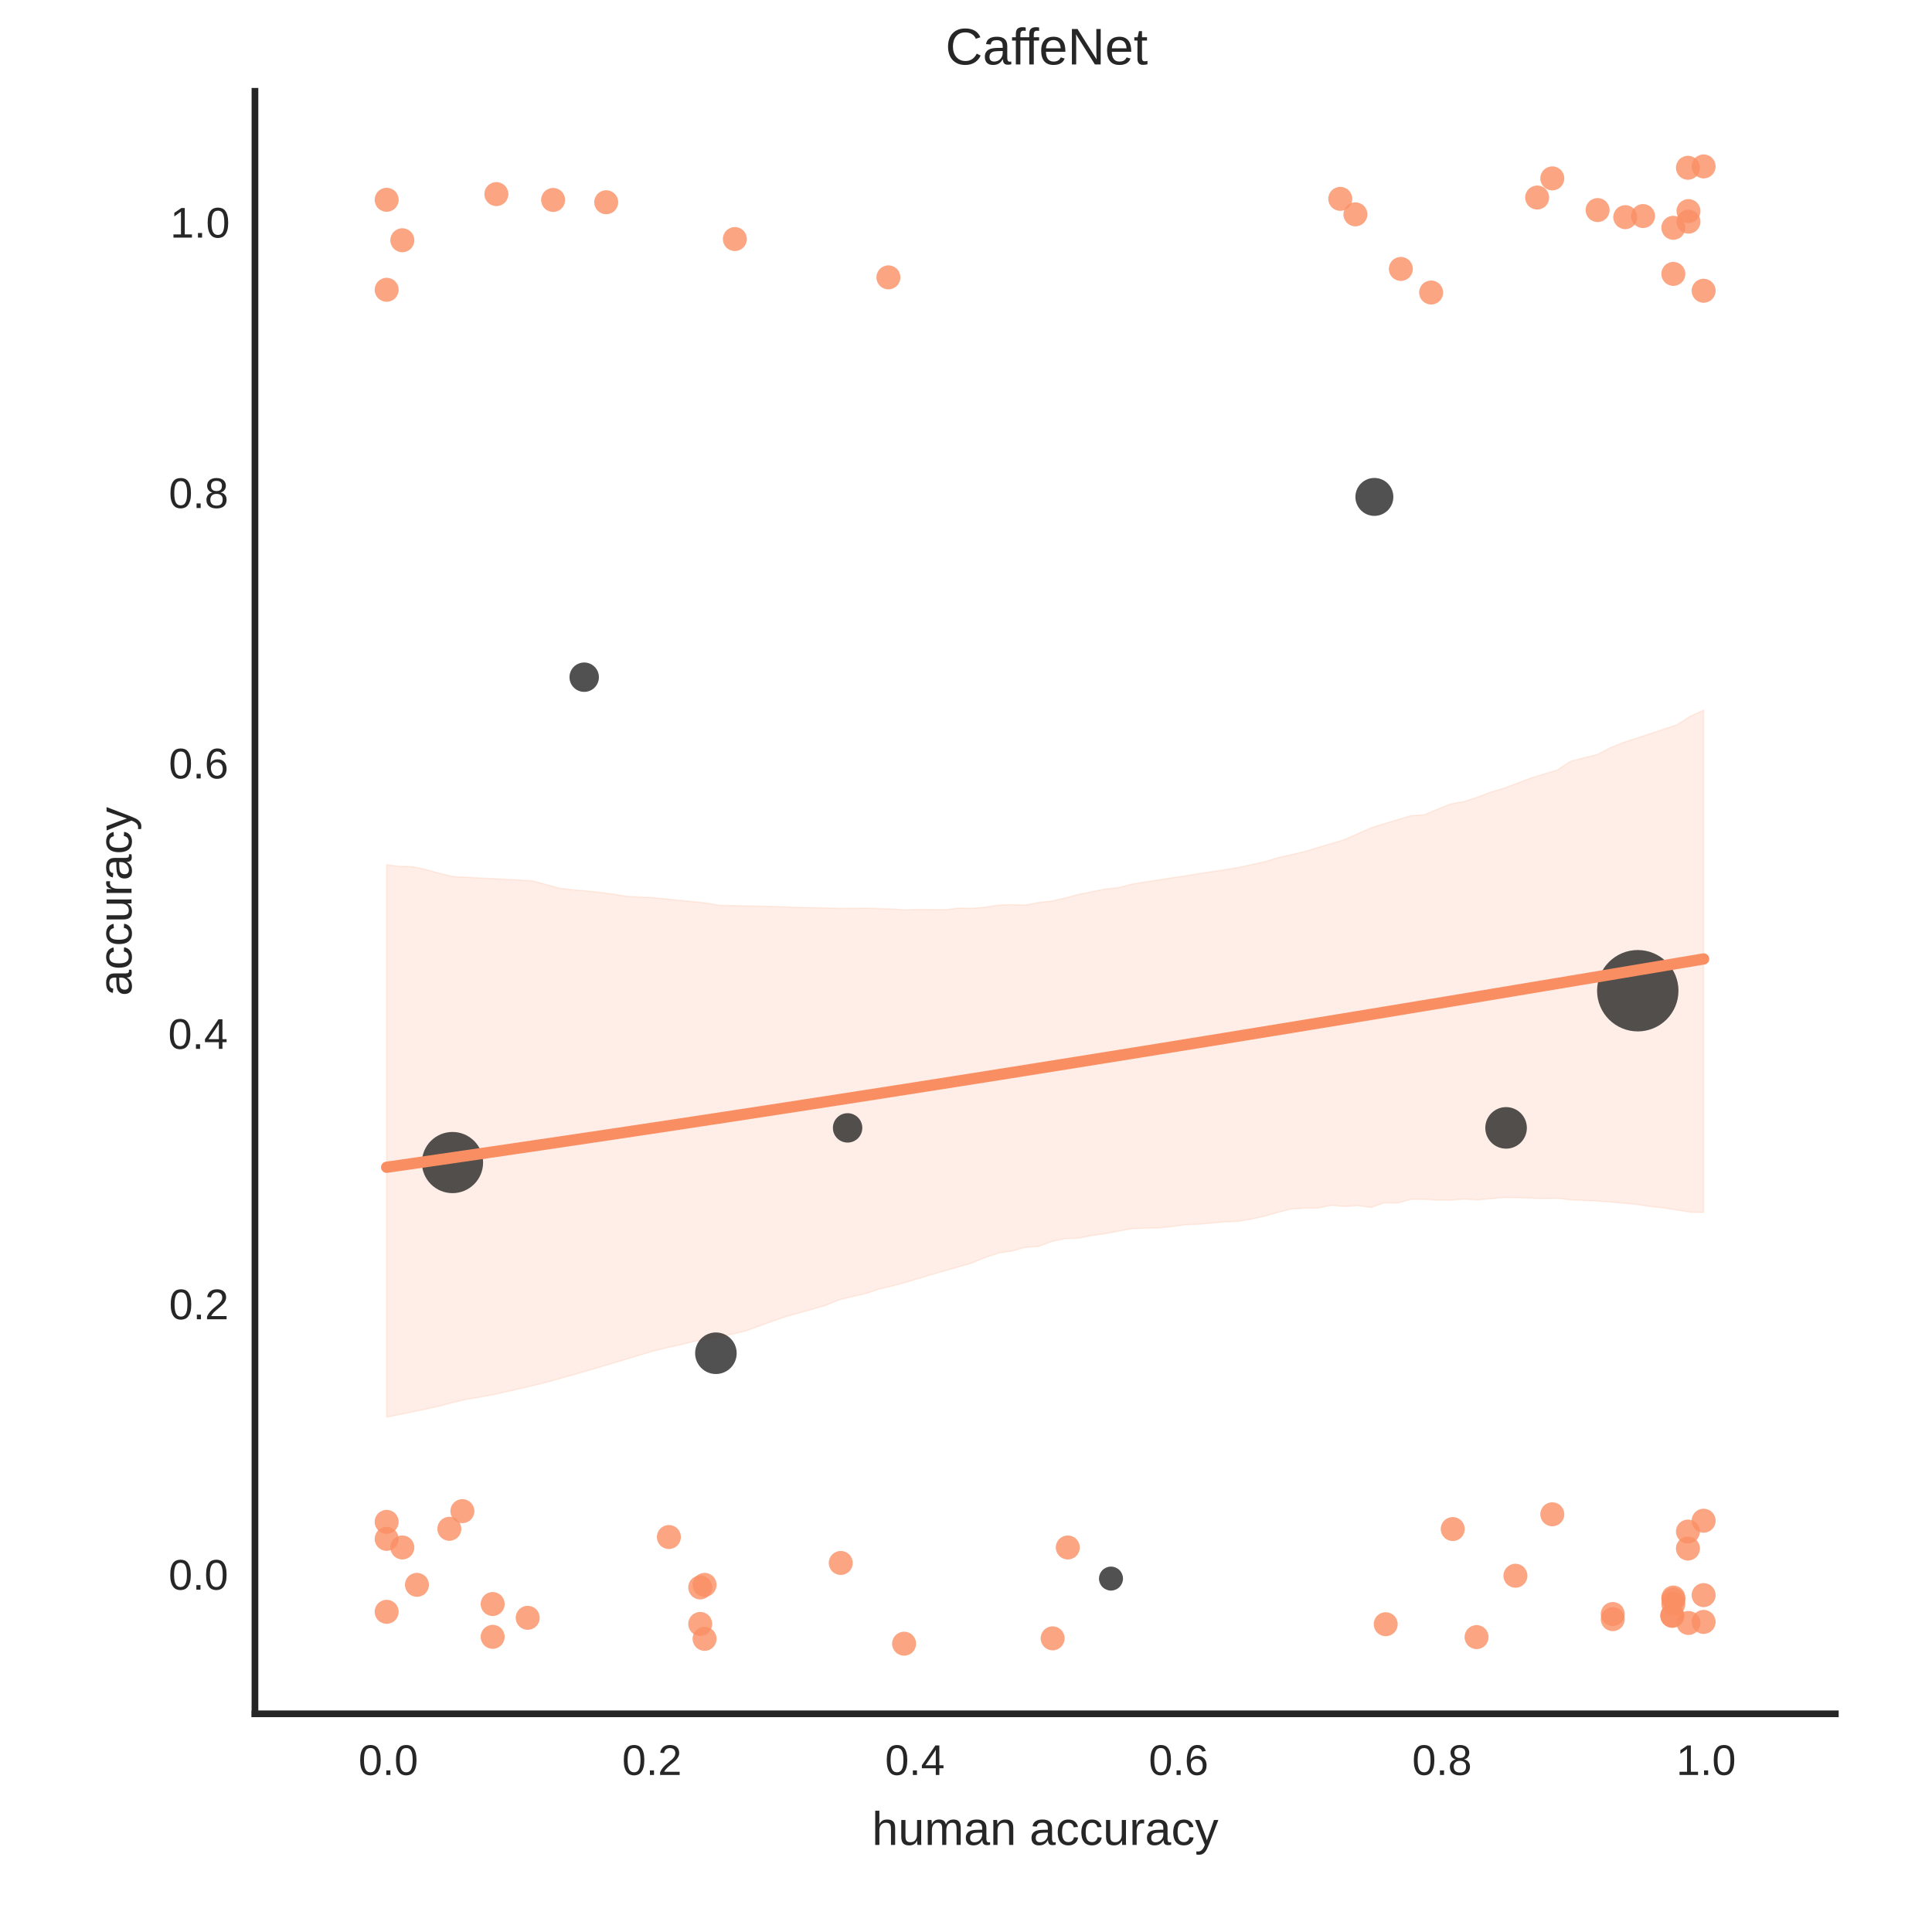 <?xml version="1.0" encoding="utf-8" standalone="no"?>
<!DOCTYPE svg PUBLIC "-//W3C//DTD SVG 1.1//EN"
  "http://www.w3.org/Graphics/SVG/1.1/DTD/svg11.dtd">
<!-- Created with matplotlib (http://matplotlib.org/) -->
<svg height="360pt" version="1.1" viewBox="0 0 360 360" width="360pt" xmlns="http://www.w3.org/2000/svg" xmlns:xlink="http://www.w3.org/1999/xlink">
 <defs>
  <style type="text/css">
*{stroke-linecap:butt;stroke-linejoin:round;}
  </style>
 </defs>
 <g id="figure_1">
  <g id="patch_1">
   <path d="
M0 360
L360 360
L360 0
L0 0
z
" style="fill:#ffffff;"/>
  </g>
  <g id="axes_1">
   <g id="patch_2">
    <path d="
M47.508 319.34
L341.985 319.34
L341.985 17.01
L47.508 17.01
z
" style="fill:#ffffff;"/>
   </g>
   <g id="matplotlib.axis_1">
    <g id="xtick_1">
     <g id="line2d_1">
      <defs>
       <path d="
M0 0
L0 0" id="m9ceacb34a3" style="stroke:#262626;stroke-width:0.8;"/>
      </defs>
      <g>
       <use style="fill:#262626;stroke:#262626;stroke-width:0.8;" x="72.048" xlink:href="#m9ceacb34a3" y="319.34"/>
      </g>
     </g>
     <g id="text_1">
      <!-- 0.0 -->
      <defs>
       <path d="
M9.125 0
L9.125 10.688
L18.656 10.688
L18.656 0
z
" id="LiberationSans-2e"/>
       <path d="
M51.703 34.422
Q51.703 24.516 49.828 17.75
Q47.953 10.984 44.703 6.812
Q41.453 2.641 37.062 0.828
Q32.672 -0.984 27.688 -0.984
Q22.656 -0.984 18.312 0.828
Q13.969 2.641 10.766 6.781
Q7.562 10.938 5.734 17.703
Q3.906 24.469 3.906 34.422
Q3.906 44.828 5.734 51.641
Q7.562 58.453 10.781 62.5
Q14.016 66.547 18.406 68.188
Q22.797 69.828 27.984 69.828
Q32.906 69.828 37.219 68.188
Q41.547 66.547 44.766 62.5
Q48 58.453 49.844 51.641
Q51.703 44.828 51.703 34.422
M42.781 34.422
Q42.781 42.625 41.797 48.062
Q40.828 53.516 38.922 56.766
Q37.016 60.016 34.25 61.359
Q31.5 62.703 27.984 62.703
Q24.266 62.703 21.438 61.328
Q18.609 59.969 16.672 56.719
Q14.75 53.469 13.766 48.016
Q12.797 42.578 12.797 34.422
Q12.797 26.516 13.797 21.094
Q14.797 15.672 16.719 12.375
Q18.656 9.078 21.438 7.641
Q24.219 6.203 27.781 6.203
Q31.25 6.203 34.031 7.641
Q36.812 9.078 38.734 12.375
Q40.672 15.672 41.719 21.094
Q42.781 26.516 42.781 34.422" id="LiberationSans-30"/>
      </defs>
      <g style="fill:#262626;" transform="translate(66.801 330.738)scale(0.08 -0.08)">
       <use xlink:href="#LiberationSans-30"/>
       <use x="55.615" xlink:href="#LiberationSans-2e"/>
       <use x="83.398" xlink:href="#LiberationSans-30"/>
      </g>
     </g>
    </g>
    <g id="xtick_2">
     <g id="line2d_2">
      <g>
       <use style="fill:#262626;stroke:#262626;stroke-width:0.8;" x="121.127" xlink:href="#m9ceacb34a3" y="319.34"/>
      </g>
     </g>
     <g id="text_2">
      <!-- 0.2 -->
      <defs>
       <path d="
M5.031 0
L5.031 6.203
Q7.516 11.922 11.109 16.281
Q14.703 20.656 18.656 24.188
Q22.609 27.734 26.484 30.766
Q30.375 33.797 33.5 36.812
Q36.625 39.844 38.547 43.156
Q40.484 46.484 40.484 50.688
Q40.484 53.609 39.594 55.828
Q38.719 58.062 37.062 59.562
Q35.406 61.078 33.078 61.828
Q30.766 62.594 27.938 62.594
Q25.297 62.594 22.969 61.859
Q20.656 61.141 18.844 59.672
Q17.047 58.203 15.891 56.031
Q14.75 53.859 14.406 50.984
L5.422 51.812
Q5.859 55.516 7.469 58.781
Q9.078 62.062 11.906 64.531
Q14.75 67 18.719 68.406
Q22.703 69.828 27.938 69.828
Q33.062 69.828 37.062 68.609
Q41.062 67.391 43.812 64.984
Q46.578 62.594 48.047 59.078
Q49.516 55.562 49.516 50.984
Q49.516 47.516 48.266 44.391
Q47.016 41.266 44.938 38.422
Q42.875 35.594 40.141 32.953
Q37.406 30.328 34.422 27.812
Q31.453 25.297 28.422 22.828
Q25.391 20.359 22.719 17.859
Q20.062 15.375 17.969 12.812
Q15.875 10.25 14.703 7.469
L50.594 7.469
L50.594 0
z
" id="LiberationSans-32"/>
      </defs>
      <g style="fill:#262626;" transform="translate(115.924 330.738)scale(0.08 -0.08)">
       <use xlink:href="#LiberationSans-30"/>
       <use x="55.615" xlink:href="#LiberationSans-2e"/>
       <use x="83.398" xlink:href="#LiberationSans-32"/>
      </g>
     </g>
    </g>
    <g id="xtick_3">
     <g id="line2d_3">
      <g>
       <use style="fill:#262626;stroke:#262626;stroke-width:0.8;" x="170.207" xlink:href="#m9ceacb34a3" y="319.34"/>
      </g>
     </g>
     <g id="text_3">
      <!-- 0.4 -->
      <defs>
       <path d="
M43.016 15.578
L43.016 0
L34.719 0
L34.719 15.578
L2.297 15.578
L2.297 22.406
L33.797 68.797
L43.016 68.797
L43.016 22.516
L52.688 22.516
L52.688 15.578
z

M34.719 58.891
Q34.625 58.641 34.234 57.938
Q33.844 57.234 33.344 56.344
Q32.859 55.469 32.344 54.562
Q31.844 53.656 31.453 53.078
L13.812 27.094
Q13.578 26.703 13.109 26.062
Q12.641 25.438 12.156 24.781
Q11.672 24.125 11.172 23.484
Q10.688 22.859 10.406 22.516
L34.719 22.516
z
" id="LiberationSans-34"/>
      </defs>
      <g style="fill:#262626;" transform="translate(164.92 330.738)scale(0.08 -0.08)">
       <use xlink:href="#LiberationSans-30"/>
       <use x="55.615" xlink:href="#LiberationSans-2e"/>
       <use x="83.398" xlink:href="#LiberationSans-34"/>
      </g>
     </g>
    </g>
    <g id="xtick_4">
     <g id="line2d_4">
      <g>
       <use style="fill:#262626;stroke:#262626;stroke-width:0.8;" x="219.286" xlink:href="#m9ceacb34a3" y="319.34"/>
      </g>
     </g>
     <g id="text_4">
      <!-- 0.6 -->
      <defs>
       <path d="
M51.219 22.516
Q51.219 17.328 49.781 13
Q48.344 8.688 45.531 5.578
Q42.719 2.484 38.562 0.75
Q34.422 -0.984 29 -0.984
Q23 -0.984 18.5 1.312
Q14.016 3.609 11.031 7.922
Q8.062 12.25 6.562 18.531
Q5.078 24.812 5.078 32.812
Q5.078 42 6.766 48.922
Q8.453 55.859 11.625 60.5
Q14.797 65.141 19.359 67.484
Q23.922 69.828 29.688 69.828
Q33.203 69.828 36.281 69.094
Q39.359 68.359 41.875 66.719
Q44.391 65.094 46.281 62.406
Q48.188 59.719 49.312 55.812
L40.922 54.297
Q39.547 58.734 36.547 60.719
Q33.547 62.703 29.594 62.703
Q25.984 62.703 23.047 60.984
Q20.125 59.281 18.062 55.875
Q16.016 52.484 14.906 47.359
Q13.812 42.234 13.812 35.406
Q16.219 39.844 20.562 42.156
Q24.906 44.484 30.516 44.484
Q35.203 44.484 39.016 42.969
Q42.828 41.453 45.531 38.594
Q48.25 35.75 49.734 31.672
Q51.219 27.594 51.219 22.516
M42.281 22.125
Q42.281 25.688 41.406 28.562
Q40.531 31.453 38.766 33.469
Q37.016 35.5 34.422 36.594
Q31.844 37.703 28.422 37.703
Q26.031 37.703 23.578 36.984
Q21.141 36.281 19.156 34.688
Q17.188 33.109 15.938 30.516
Q14.703 27.938 14.703 24.219
Q14.703 20.406 15.672 17.109
Q16.656 13.812 18.484 11.375
Q20.312 8.938 22.891 7.516
Q25.484 6.109 28.719 6.109
Q31.891 6.109 34.406 7.203
Q36.922 8.297 38.672 10.375
Q40.438 12.453 41.359 15.422
Q42.281 18.406 42.281 22.125" id="LiberationSans-36"/>
      </defs>
      <g style="fill:#262626;" transform="translate(214.058 330.738)scale(0.08 -0.08)">
       <use xlink:href="#LiberationSans-30"/>
       <use x="55.615" xlink:href="#LiberationSans-2e"/>
       <use x="83.398" xlink:href="#LiberationSans-36"/>
      </g>
     </g>
    </g>
    <g id="xtick_5">
     <g id="line2d_5">
      <g>
       <use style="fill:#262626;stroke:#262626;stroke-width:0.8;" x="268.366" xlink:href="#m9ceacb34a3" y="319.34"/>
      </g>
     </g>
     <g id="text_5">
      <!-- 0.8 -->
      <defs>
       <path d="
M51.266 19.188
Q51.266 14.797 49.875 11.109
Q48.484 7.422 45.625 4.734
Q42.781 2.047 38.328 0.531
Q33.891 -0.984 27.828 -0.984
Q21.781 -0.984 17.359 0.531
Q12.938 2.047 10.031 4.703
Q7.125 7.375 5.734 11.062
Q4.344 14.75 4.344 19.094
Q4.344 22.859 5.484 25.781
Q6.641 28.719 8.562 30.828
Q10.5 32.953 12.969 34.25
Q15.438 35.547 18.062 35.984
L18.062 36.188
Q15.188 36.859 12.906 38.375
Q10.641 39.891 9.094 42.016
Q7.562 44.141 6.75 46.719
Q5.953 49.312 5.953 52.203
Q5.953 55.812 7.344 59
Q8.734 62.203 11.469 64.625
Q14.203 67.047 18.25 68.438
Q22.312 69.828 27.641 69.828
Q33.25 69.828 37.375 68.406
Q41.5 67 44.203 64.578
Q46.922 62.156 48.234 58.938
Q49.562 55.719 49.562 52.094
Q49.562 49.266 48.75 46.672
Q47.953 44.094 46.406 41.969
Q44.875 39.844 42.594 38.344
Q40.328 36.859 37.359 36.281
L37.359 36.078
Q40.328 35.594 42.859 34.297
Q45.406 33.016 47.266 30.891
Q49.125 28.766 50.188 25.828
Q51.266 22.906 51.266 19.188
M40.438 51.609
Q40.438 54.203 39.766 56.344
Q39.109 58.5 37.594 60.031
Q36.078 61.578 33.641 62.422
Q31.203 63.281 27.641 63.281
Q24.172 63.281 21.781 62.422
Q19.391 61.578 17.844 60.031
Q16.312 58.5 15.625 56.344
Q14.938 54.203 14.938 51.609
Q14.938 49.562 15.469 47.406
Q16.016 45.266 17.422 43.5
Q18.844 41.75 21.328 40.625
Q23.828 39.5 27.734 39.5
Q31.891 39.5 34.406 40.625
Q36.922 41.75 38.25 43.5
Q39.594 45.266 40.016 47.406
Q40.438 49.562 40.438 51.609
M42.141 20.016
Q42.141 22.516 41.453 24.828
Q40.766 27.156 39.109 28.938
Q37.453 30.719 34.641 31.812
Q31.844 32.906 27.641 32.906
Q23.781 32.906 21.062 31.812
Q18.359 30.719 16.672 28.906
Q14.984 27.094 14.203 24.719
Q13.422 22.359 13.422 19.828
Q13.422 16.656 14.203 14.031
Q14.984 11.422 16.688 9.547
Q18.406 7.672 21.188 6.641
Q23.969 5.609 27.938 5.609
Q31.938 5.609 34.672 6.641
Q37.406 7.672 39.062 9.547
Q40.719 11.422 41.422 14.078
Q42.141 16.75 42.141 20.016" id="LiberationSans-38"/>
      </defs>
      <g style="fill:#262626;" transform="translate(263.136 330.738)scale(0.08 -0.08)">
       <use xlink:href="#LiberationSans-30"/>
       <use x="55.615" xlink:href="#LiberationSans-2e"/>
       <use x="83.398" xlink:href="#LiberationSans-38"/>
      </g>
     </g>
    </g>
    <g id="xtick_6">
     <g id="line2d_6">
      <g>
       <use style="fill:#262626;stroke:#262626;stroke-width:0.8;" x="317.445" xlink:href="#m9ceacb34a3" y="319.34"/>
      </g>
     </g>
     <g id="text_6">
      <!-- 1.0 -->
      <defs>
       <path d="
M7.625 0
L7.625 7.469
L25.141 7.469
L25.141 60.406
L9.625 49.312
L9.625 57.625
L25.875 68.797
L33.984 68.797
L33.984 7.469
L50.734 7.469
L50.734 0
z
" id="LiberationSans-31"/>
      </defs>
      <g style="fill:#262626;" transform="translate(312.346 330.738)scale(0.08 -0.08)">
       <use xlink:href="#LiberationSans-31"/>
       <use x="55.615" xlink:href="#LiberationSans-2e"/>
       <use x="83.398" xlink:href="#LiberationSans-30"/>
      </g>
     </g>
    </g>
    <g id="text_7">
     <!-- human accuracy -->
     <defs>
      <path d="
M6.938 0
L6.938 40.531
Q6.938 42.188 6.906 43.922
Q6.891 45.656 6.828 47.266
Q6.781 48.875 6.734 50.281
Q6.688 51.703 6.641 52.828
L14.938 52.828
Q14.984 51.703 15.062 50.266
Q15.141 48.828 15.203 47.312
Q15.281 45.797 15.297 44.406
Q15.328 43.016 15.328 42.047
L15.531 42.047
Q16.453 45.062 17.5 47.281
Q18.562 49.516 19.969 50.953
Q21.391 52.391 23.344 53.094
Q25.297 53.812 28.078 53.812
Q29.156 53.812 30.125 53.641
Q31.109 53.469 31.641 53.328
L31.641 45.266
Q30.766 45.516 29.594 45.625
Q28.422 45.75 26.953 45.75
Q23.922 45.75 21.797 44.375
Q19.672 43.016 18.328 40.594
Q17 38.188 16.359 34.844
Q15.719 31.5 15.719 27.547
L15.719 0
z
" id="LiberationSans-72"/>
      <path d="
M20.219 -0.984
Q12.25 -0.984 8.25 3.219
Q4.25 7.422 4.25 14.75
Q4.25 19.969 6.219 23.312
Q8.203 26.656 11.391 28.562
Q14.594 30.469 18.688 31.203
Q22.797 31.938 27.047 32.031
L38.922 32.234
L38.922 35.109
Q38.922 38.375 38.234 40.672
Q37.547 42.969 36.125 44.375
Q34.719 45.797 32.594 46.453
Q30.469 47.125 27.594 47.125
Q25.047 47.125 23 46.75
Q20.953 46.391 19.438 45.438
Q17.922 44.484 16.984 42.844
Q16.062 41.219 15.766 38.719
L6.594 39.547
Q7.078 42.672 8.438 45.281
Q9.812 47.906 12.328 49.797
Q14.844 51.703 18.625 52.75
Q22.406 53.812 27.781 53.812
Q37.75 53.812 42.766 49.234
Q47.797 44.672 47.797 36.031
L47.797 13.281
Q47.797 9.375 48.828 7.391
Q49.859 5.422 52.734 5.422
Q53.469 5.422 54.203 5.516
Q54.938 5.609 55.609 5.766
L55.609 0.297
Q53.953 -0.094 52.312 -0.281
Q50.688 -0.484 48.828 -0.484
Q46.344 -0.484 44.562 0.172
Q42.781 0.828 41.656 2.172
Q40.531 3.516 39.938 5.484
Q39.359 7.469 39.203 10.109
L38.922 10.109
Q37.5 7.562 35.812 5.516
Q34.125 3.469 31.875 2.031
Q29.641 0.594 26.781 -0.188
Q23.922 -0.984 20.219 -0.984
M22.219 5.609
Q26.422 5.609 29.562 7.141
Q32.719 8.688 34.781 11.078
Q36.859 13.484 37.891 16.312
Q38.922 19.141 38.922 21.734
L38.922 26.078
L29.297 25.875
Q26.078 25.828 23.172 25.406
Q20.266 25 18.062 23.781
Q15.875 22.562 14.578 20.359
Q13.281 18.172 13.281 14.594
Q13.281 10.297 15.594 7.953
Q17.922 5.609 22.219 5.609" id="LiberationSans-61"/>
      <path d="
M15.328 52.828
L15.328 19.344
Q15.328 15.484 15.891 12.891
Q16.453 10.297 17.719 8.703
Q19 7.125 21.062 6.469
Q23.141 5.812 26.219 5.812
Q29.344 5.812 31.859 6.906
Q34.375 8.016 36.156 10.078
Q37.938 12.156 38.906 15.203
Q39.891 18.266 39.891 22.219
L39.891 52.828
L48.688 52.828
L48.688 11.281
Q48.688 9.625 48.703 7.781
Q48.734 5.953 48.781 4.312
Q48.828 2.688 48.875 1.516
Q48.922 0.344 48.969 0
L40.672 0
Q40.625 0.25 40.578 1.312
Q40.531 2.391 40.453 3.781
Q40.375 5.172 40.328 6.609
Q40.281 8.062 40.281 9.031
L40.141 9.031
Q38.875 6.734 37.359 4.875
Q35.844 3.031 33.844 1.734
Q31.844 0.438 29.25 -0.266
Q26.656 -0.984 23.25 -0.984
Q18.844 -0.984 15.672 0.094
Q12.5 1.172 10.453 3.422
Q8.406 5.672 7.453 9.188
Q6.5 12.703 6.5 17.625
L6.5 52.828
z
" id="LiberationSans-75"/>
      <path d="
M13.422 26.656
Q13.422 22.125 14.078 18.312
Q14.75 14.5 16.312 11.734
Q17.875 8.984 20.438 7.469
Q23 5.953 26.766 5.953
Q31.453 5.953 34.594 8.484
Q37.75 11.031 38.484 16.312
L47.359 15.719
Q46.922 12.453 45.453 9.422
Q44 6.391 41.484 4.094
Q38.969 1.812 35.344 0.406
Q31.734 -0.984 27 -0.984
Q20.797 -0.984 16.453 1.109
Q12.109 3.219 9.391 6.906
Q6.688 10.594 5.469 15.594
Q4.25 20.609 4.25 26.469
Q4.25 31.781 5.125 35.859
Q6 39.938 7.594 42.984
Q9.188 46.047 11.328 48.125
Q13.484 50.203 15.984 51.438
Q18.5 52.688 21.281 53.25
Q24.078 53.812 26.906 53.812
Q31.344 53.812 34.812 52.594
Q38.281 51.375 40.797 49.25
Q43.312 47.125 44.875 44.234
Q46.438 41.359 47.078 38.031
L38.031 37.359
Q37.359 41.75 34.562 44.328
Q31.781 46.922 26.656 46.922
Q22.906 46.922 20.391 45.672
Q17.875 44.438 16.312 41.922
Q14.75 39.406 14.078 35.594
Q13.422 31.781 13.422 26.656" id="LiberationSans-63"/>
      <path d="
M29.5 0
Q27.641 -4.781 25.703 -8.609
Q23.781 -12.453 21.391 -15.156
Q19 -17.875 16.062 -19.312
Q13.141 -20.75 9.328 -20.75
Q7.672 -20.75 6.25 -20.656
Q4.828 -20.562 3.266 -20.219
L3.266 -13.625
Q4.203 -13.766 5.375 -13.844
Q6.547 -13.922 7.375 -13.922
Q11.234 -13.922 14.547 -11.031
Q17.875 -8.156 20.359 -1.859
L21.188 0.25
L0.25 52.828
L9.625 52.828
L20.75 23.641
Q21.234 22.312 21.984 20.109
Q22.75 17.922 23.5 15.719
Q24.266 13.531 24.844 11.766
Q25.438 10.016 25.531 9.578
Q25.688 10.109 26.25 11.688
Q26.812 13.281 27.516 15.234
Q28.219 17.188 28.953 19.188
Q29.688 21.188 30.172 22.656
L40.531 52.828
L49.812 52.828
z
" id="LiberationSans-79"/>
      <path d="
M15.484 43.797
Q16.938 46.484 18.641 48.359
Q20.359 50.25 22.406 51.469
Q24.469 52.688 26.906 53.25
Q29.344 53.812 32.375 53.812
Q37.453 53.812 40.703 52.438
Q43.953 51.078 45.828 48.609
Q47.703 46.141 48.406 42.719
Q49.125 39.312 49.125 35.203
L49.125 0
L40.281 0
L40.281 33.5
Q40.281 36.859 39.859 39.391
Q39.453 41.938 38.281 43.625
Q37.109 45.312 34.953 46.156
Q32.812 47.016 29.391 47.016
Q26.266 47.016 23.75 45.891
Q21.234 44.781 19.453 42.719
Q17.672 40.672 16.688 37.734
Q15.719 34.812 15.719 31.156
L15.719 0
L6.938 0
L6.938 72.469
L15.719 72.469
L15.719 53.609
Q15.719 52 15.672 50.391
Q15.625 48.781 15.547 47.406
Q15.484 46.047 15.422 45.094
Q15.375 44.141 15.328 43.797
z
" id="LiberationSans-68"/>
      <path d="
M37.5 0
L37.5 33.5
Q37.5 37.359 37.016 39.938
Q36.531 42.531 35.375 44.109
Q34.234 45.703 32.375 46.359
Q30.516 47.016 27.828 47.016
Q25.047 47.016 22.797 45.922
Q20.562 44.828 18.969 42.75
Q17.391 40.672 16.531 37.625
Q15.672 34.578 15.672 30.609
L15.672 0
L6.938 0
L6.938 41.547
Q6.938 43.219 6.906 45.047
Q6.891 46.875 6.828 48.5
Q6.781 50.141 6.734 51.312
Q6.688 52.484 6.641 52.828
L14.938 52.828
Q14.984 52.594 15.031 51.516
Q15.094 50.438 15.156 49.047
Q15.234 47.656 15.281 46.219
Q15.328 44.781 15.328 43.797
L15.484 43.797
Q16.656 46.094 18.016 47.953
Q19.391 49.812 21.219 51.094
Q23.047 52.391 25.406 53.094
Q27.781 53.812 30.906 53.812
Q36.922 53.812 40.406 51.422
Q43.891 49.031 45.266 43.797
L45.406 43.797
Q46.578 46.094 48.047 47.953
Q49.516 49.812 51.469 51.094
Q53.422 52.391 55.859 53.094
Q58.297 53.812 61.422 53.812
Q65.438 53.812 68.328 52.734
Q71.234 51.656 73.094 49.406
Q74.953 47.172 75.828 43.625
Q76.703 40.094 76.703 35.203
L76.703 0
L68.016 0
L68.016 33.5
Q68.016 37.359 67.531 39.938
Q67.047 42.531 65.891 44.109
Q64.75 45.703 62.891 46.359
Q61.031 47.016 58.344 47.016
Q55.562 47.016 53.312 45.969
Q51.078 44.922 49.484 42.875
Q47.906 40.828 47.047 37.75
Q46.188 34.672 46.188 30.609
L46.188 0
z
" id="LiberationSans-6d"/>
      <path d="
M40.281 0
L40.281 33.5
Q40.281 37.359 39.719 39.938
Q39.156 42.531 37.891 44.109
Q36.625 45.703 34.547 46.359
Q32.469 47.016 29.391 47.016
Q26.266 47.016 23.75 45.922
Q21.234 44.828 19.453 42.75
Q17.672 40.672 16.688 37.625
Q15.719 34.578 15.719 30.609
L15.719 0
L6.938 0
L6.938 41.547
Q6.938 43.219 6.906 45.047
Q6.891 46.875 6.828 48.5
Q6.781 50.141 6.734 51.312
Q6.688 52.484 6.641 52.828
L14.938 52.828
Q14.984 52.594 15.031 51.516
Q15.094 50.438 15.156 49.047
Q15.234 47.656 15.281 46.219
Q15.328 44.781 15.328 43.797
L15.484 43.797
Q16.75 46.094 18.266 47.953
Q19.781 49.812 21.781 51.094
Q23.781 52.391 26.359 53.094
Q28.953 53.812 32.375 53.812
Q36.766 53.812 39.938 52.734
Q43.109 51.656 45.156 49.406
Q47.219 47.172 48.172 43.625
Q49.125 40.094 49.125 35.203
L49.125 0
z
" id="LiberationSans-6e"/>
      <path id="LiberationSans-20"/>
     </defs>
     <g style="fill:#262626;" transform="translate(162.475 343.775)scale(0.088 -0.088)">
      <use xlink:href="#LiberationSans-68"/>
      <use x="55.615" xlink:href="#LiberationSans-75"/>
      <use x="111.23" xlink:href="#LiberationSans-6d"/>
      <use x="194.531" xlink:href="#LiberationSans-61"/>
      <use x="250.146" xlink:href="#LiberationSans-6e"/>
      <use x="305.762" xlink:href="#LiberationSans-20"/>
      <use x="333.545" xlink:href="#LiberationSans-61"/>
      <use x="389.16" xlink:href="#LiberationSans-63"/>
      <use x="439.16" xlink:href="#LiberationSans-63"/>
      <use x="489.16" xlink:href="#LiberationSans-75"/>
      <use x="544.775" xlink:href="#LiberationSans-72"/>
      <use x="578.076" xlink:href="#LiberationSans-61"/>
      <use x="633.691" xlink:href="#LiberationSans-63"/>
      <use x="683.691" xlink:href="#LiberationSans-79"/>
     </g>
    </g>
   </g>
   <g id="matplotlib.axis_2">
    <g id="ytick_1">
     <g id="line2d_7">
      <g>
       <use style="fill:#262626;stroke:#262626;stroke-width:0.8;" x="47.508" xlink:href="#m9ceacb34a3" y="294.146"/>
      </g>
     </g>
     <g id="text_8">
      <!-- 0.0 -->
      <g style="fill:#262626;" transform="translate(31.413 296.215)scale(0.08 -0.08)">
       <use xlink:href="#LiberationSans-30"/>
       <use x="55.615" xlink:href="#LiberationSans-2e"/>
       <use x="83.398" xlink:href="#LiberationSans-30"/>
      </g>
     </g>
    </g>
    <g id="ytick_2">
     <g id="line2d_8">
      <g>
       <use style="fill:#262626;stroke:#262626;stroke-width:0.8;" x="47.508" xlink:href="#m9ceacb34a3" y="243.757"/>
      </g>
     </g>
     <g id="text_9">
      <!-- 0.2 -->
      <g style="fill:#262626;" transform="translate(31.502 245.826)scale(0.08 -0.08)">
       <use xlink:href="#LiberationSans-30"/>
       <use x="55.615" xlink:href="#LiberationSans-2e"/>
       <use x="83.398" xlink:href="#LiberationSans-32"/>
      </g>
     </g>
    </g>
    <g id="ytick_3">
     <g id="line2d_9">
      <g>
       <use style="fill:#262626;stroke:#262626;stroke-width:0.8;" x="47.508" xlink:href="#m9ceacb34a3" y="193.369"/>
      </g>
     </g>
     <g id="text_10">
      <!-- 0.4 -->
      <g style="fill:#262626;" transform="translate(31.335 195.438)scale(0.08 -0.08)">
       <use xlink:href="#LiberationSans-30"/>
       <use x="55.615" xlink:href="#LiberationSans-2e"/>
       <use x="83.398" xlink:href="#LiberationSans-34"/>
      </g>
     </g>
    </g>
    <g id="ytick_4">
     <g id="line2d_10">
      <g>
       <use style="fill:#262626;stroke:#262626;stroke-width:0.8;" x="47.508" xlink:href="#m9ceacb34a3" y="142.981"/>
      </g>
     </g>
     <g id="text_11">
      <!-- 0.6 -->
      <g style="fill:#262626;" transform="translate(31.452 145.05)scale(0.08 -0.08)">
       <use xlink:href="#LiberationSans-30"/>
       <use x="55.615" xlink:href="#LiberationSans-2e"/>
       <use x="83.398" xlink:href="#LiberationSans-36"/>
      </g>
     </g>
    </g>
    <g id="ytick_5">
     <g id="line2d_11">
      <g>
       <use style="fill:#262626;stroke:#262626;stroke-width:0.8;" x="47.508" xlink:href="#m9ceacb34a3" y="92.593"/>
      </g>
     </g>
     <g id="text_12">
      <!-- 0.8 -->
      <g style="fill:#262626;" transform="translate(31.448 94.661)scale(0.08 -0.08)">
       <use xlink:href="#LiberationSans-30"/>
       <use x="55.615" xlink:href="#LiberationSans-2e"/>
       <use x="83.398" xlink:href="#LiberationSans-38"/>
      </g>
     </g>
    </g>
    <g id="ytick_6">
     <g id="line2d_12">
      <g>
       <use style="fill:#262626;stroke:#262626;stroke-width:0.8;" x="47.508" xlink:href="#m9ceacb34a3" y="42.204"/>
      </g>
     </g>
     <g id="text_13">
      <!-- 1.0 -->
      <g style="fill:#262626;" transform="translate(31.711 44.273)scale(0.08 -0.08)">
       <use xlink:href="#LiberationSans-31"/>
       <use x="55.615" xlink:href="#LiberationSans-2e"/>
       <use x="83.398" xlink:href="#LiberationSans-30"/>
      </g>
     </g>
    </g>
    <g id="text_14">
     <!-- accuracy -->
     <g style="fill:#262626;" transform="translate(24.509 185.585)rotate(-90.0)scale(0.088 -0.088)">
      <use xlink:href="#LiberationSans-61"/>
      <use x="55.615" xlink:href="#LiberationSans-63"/>
      <use x="105.615" xlink:href="#LiberationSans-63"/>
      <use x="155.615" xlink:href="#LiberationSans-75"/>
      <use x="211.23" xlink:href="#LiberationSans-72"/>
      <use x="244.531" xlink:href="#LiberationSans-61"/>
      <use x="300.146" xlink:href="#LiberationSans-63"/>
      <use x="350.146" xlink:href="#LiberationSans-79"/>
     </g>
    </g>
   </g>
   <g id="PathCollection_1">
    <defs>
     <path d="
M0 2.236
C0.593 2.236 1.162 2 1.581 1.581
C2 1.162 2.236 0.593 2.236 0
C2.236 -0.593 2 -1.162 1.581 -1.581
C1.162 -2 0.593 -2.236 0 -2.236
C-0.593 -2.236 -1.162 -2 -1.581 -1.581
C-2 -1.162 -2.236 -0.593 -2.236 0
C-2.236 0.593 -2 1.162 -1.581 1.581
C-1.162 2 -0.593 2.236 0 2.236
z
" id="m7062e01d87"/>
    </defs>
    <g clip-path="url(#p9aa6d294ba)">
     <use style="fill:#fa8e63;fill-opacity:0.8;" x="72.048" xlink:href="#m7062e01d87" y="283.577"/>
     <use style="fill:#fa8e63;fill-opacity:0.8;" x="286.427" xlink:href="#m7062e01d87" y="36.807"/>
     <use style="fill:#fa8e63;fill-opacity:0.8;" x="86.158" xlink:href="#m7062e01d87" y="281.578"/>
     <use style="fill:#fa8e63;fill-opacity:0.8;" x="311.801" xlink:href="#m7062e01d87" y="51.036"/>
     <use style="fill:#fa8e63;fill-opacity:0.8;" x="83.729" xlink:href="#m7062e01d87" y="284.871"/>
     <use style="fill:#fa8e63;fill-opacity:0.8;" x="258.206" xlink:href="#m7062e01d87" y="302.649"/>
     <use style="fill:#fa8e63;fill-opacity:0.8;" x="156.661" xlink:href="#m7062e01d87" y="291.234"/>
     <use style="fill:#fa8e63;fill-opacity:0.8;" x="165.544" xlink:href="#m7062e01d87" y="51.682"/>
     <use style="fill:#fa8e63;fill-opacity:0.8;" x="314.525" xlink:href="#m7062e01d87" y="285.378"/>
     <use style="fill:#fa8e63;fill-opacity:0.8;" x="124.637" xlink:href="#m7062e01d87" y="286.403"/>
     <use style="fill:#fa8e63;fill-opacity:0.8;" x="302.844" xlink:href="#m7062e01d87" y="40.463"/>
     <use style="fill:#fa8e63;fill-opacity:0.8;" x="136.931" xlink:href="#m7062e01d87" y="44.543"/>
     <use style="fill:#fa8e63;fill-opacity:0.8;" x="91.803" xlink:href="#m7062e01d87" y="305"/>
     <use style="fill:#fa8e63;fill-opacity:0.8;" x="72.048" xlink:href="#m7062e01d87" y="37.23"/>
     <use style="fill:#fa8e63;fill-opacity:0.8;" x="131.287" xlink:href="#m7062e01d87" y="295.316"/>
     <use style="fill:#fa8e63;fill-opacity:0.8;" x="314.525" xlink:href="#m7062e01d87" y="288.551"/>
     <use style="fill:#fa8e63;fill-opacity:0.8;" x="270.697" xlink:href="#m7062e01d87" y="284.915"/>
     <use style="fill:#fa8e63;fill-opacity:0.8;" x="289.249" xlink:href="#m7062e01d87" y="282.165"/>
     <use style="fill:#fa8e63;fill-opacity:0.8;" x="289.249" xlink:href="#m7062e01d87" y="33.24"/>
     <use style="fill:#fa8e63;fill-opacity:0.8;" x="266.672" xlink:href="#m7062e01d87" y="54.506"/>
     <use style="fill:#fa8e63;fill-opacity:0.8;" x="311.801" xlink:href="#m7062e01d87" y="297.674"/>
     <use style="fill:#fa8e63;fill-opacity:0.8;" x="198.967" xlink:href="#m7062e01d87" y="288.351"/>
     <use style="fill:#fa8e63;fill-opacity:0.8;" x="314.623" xlink:href="#m7062e01d87" y="302.419"/>
     <use style="fill:#fa8e63;fill-opacity:0.8;" x="282.378" xlink:href="#m7062e01d87" y="293.616"/>
     <use style="fill:#fa8e63;fill-opacity:0.8;" x="131.287" xlink:href="#m7062e01d87" y="305.374"/>
     <use style="fill:#fa8e63;fill-opacity:0.8;" x="300.512" xlink:href="#m7062e01d87" y="301.704"/>
     <use style="fill:#fa8e63;fill-opacity:0.8;" x="168.464" xlink:href="#m7062e01d87" y="306.276"/>
     <use style="fill:#fa8e63;fill-opacity:0.8;" x="72.048" xlink:href="#m7062e01d87" y="286.746"/>
     <use style="fill:#fa8e63;fill-opacity:0.8;" x="311.604" xlink:href="#m7062e01d87" y="301.101"/>
     <use style="fill:#fa8e63;fill-opacity:0.8;" x="311.801" xlink:href="#m7062e01d87" y="298.042"/>
     <use style="fill:#fa8e63;fill-opacity:0.8;" x="317.445" xlink:href="#m7062e01d87" y="283.361"/>
     <use style="fill:#fa8e63;fill-opacity:0.8;" x="249.74" xlink:href="#m7062e01d87" y="37.054"/>
     <use style="fill:#fa8e63;fill-opacity:0.8;" x="72.048" xlink:href="#m7062e01d87" y="53.999"/>
     <use style="fill:#fa8e63;fill-opacity:0.8;" x="130.477" xlink:href="#m7062e01d87" y="302.594"/>
     <use style="fill:#fa8e63;fill-opacity:0.8;" x="297.69" xlink:href="#m7062e01d87" y="39.144"/>
     <use style="fill:#fa8e63;fill-opacity:0.8;" x="306.157" xlink:href="#m7062e01d87" y="40.258"/>
     <use style="fill:#fa8e63;fill-opacity:0.8;" x="300.512" xlink:href="#m7062e01d87" y="300.749"/>
     <use style="fill:#fa8e63;fill-opacity:0.8;" x="314.525" xlink:href="#m7062e01d87" y="31.265"/>
     <use style="fill:#fa8e63;fill-opacity:0.8;" x="314.623" xlink:href="#m7062e01d87" y="39.333"/>
     <use style="fill:#fa8e63;fill-opacity:0.8;" x="314.623" xlink:href="#m7062e01d87" y="41.306"/>
     <use style="fill:#fa8e63;fill-opacity:0.8;" x="252.562" xlink:href="#m7062e01d87" y="39.939"/>
     <use style="fill:#fa8e63;fill-opacity:0.8;" x="74.968" xlink:href="#m7062e01d87" y="288.348"/>
     <use style="fill:#fa8e63;fill-opacity:0.8;" x="311.801" xlink:href="#m7062e01d87" y="298.884"/>
     <use style="fill:#fa8e63;fill-opacity:0.8;" x="74.968" xlink:href="#m7062e01d87" y="44.768"/>
     <use style="fill:#fa8e63;fill-opacity:0.8;" x="98.33" xlink:href="#m7062e01d87" y="301.456"/>
     <use style="fill:#fa8e63;fill-opacity:0.8;" x="261.028" xlink:href="#m7062e01d87" y="50.11"/>
     <use style="fill:#fa8e63;fill-opacity:0.8;" x="317.445" xlink:href="#m7062e01d87" y="31.009"/>
     <use style="fill:#fa8e63;fill-opacity:0.8;" x="92.49" xlink:href="#m7062e01d87" y="36.169"/>
     <use style="fill:#fa8e63;fill-opacity:0.8;" x="311.801" xlink:href="#m7062e01d87" y="42.445"/>
     <use style="fill:#fa8e63;fill-opacity:0.8;" x="311.604" xlink:href="#m7062e01d87" y="301.013"/>
     <use style="fill:#fa8e63;fill-opacity:0.8;" x="72.048" xlink:href="#m7062e01d87" y="300.335"/>
     <use style="fill:#fa8e63;fill-opacity:0.8;" x="196.145" xlink:href="#m7062e01d87" y="305.281"/>
     <use style="fill:#fa8e63;fill-opacity:0.8;" x="130.477" xlink:href="#m7062e01d87" y="295.798"/>
     <use style="fill:#fa8e63;fill-opacity:0.8;" x="91.803" xlink:href="#m7062e01d87" y="298.887"/>
     <use style="fill:#fa8e63;fill-opacity:0.8;" x="103.066" xlink:href="#m7062e01d87" y="37.257"/>
     <use style="fill:#fa8e63;fill-opacity:0.8;" x="317.445" xlink:href="#m7062e01d87" y="297.226"/>
     <use style="fill:#fa8e63;fill-opacity:0.8;" x="317.445" xlink:href="#m7062e01d87" y="302.218"/>
     <use style="fill:#fa8e63;fill-opacity:0.8;" x="317.445" xlink:href="#m7062e01d87" y="54.179"/>
     <use style="fill:#fa8e63;fill-opacity:0.8;" x="275.138" xlink:href="#m7062e01d87" y="305.049"/>
     <use style="fill:#fa8e63;fill-opacity:0.8;" x="112.956" xlink:href="#m7062e01d87" y="37.685"/>
     <use style="fill:#fa8e63;fill-opacity:0.8;" x="77.692" xlink:href="#m7062e01d87" y="295.312"/>
    </g>
   </g>
   <g id="PolyCollection_1">
    <defs>
     <path d="
M72.048 -198.849
L72.048 -95.939
L74.527 -96.438
L77.006 -96.944
L79.484 -97.458
L81.963 -98.017
L84.442 -98.681
L86.921 -99.256
L89.399 -99.661
L91.878 -100.118
L94.357 -100.669
L96.836 -101.231
L99.314 -101.803
L101.793 -102.429
L104.272 -103.115
L106.751 -103.812
L109.229 -104.52
L111.708 -105.242
L114.187 -105.979
L116.666 -106.726
L119.144 -107.478
L121.623 -108.209
L124.102 -108.825
L126.581 -109.378
L129.059 -109.991
L131.538 -110.452
L134.017 -110.916
L136.496 -111.394
L138.974 -112.009
L141.453 -112.9
L143.932 -113.803
L146.411 -114.664
L148.89 -115.351
L151.368 -116.045
L153.847 -116.751
L156.326 -117.78
L158.805 -118.402
L161.283 -118.944
L163.762 -119.782
L166.241 -120.364
L168.72 -121.043
L171.198 -121.778
L173.677 -122.528
L176.156 -123.231
L178.635 -123.936
L181.113 -124.66
L183.592 -125.681
L186.071 -126.514
L188.55 -126.877
L191.028 -127.57
L193.507 -127.734
L195.986 -128.661
L198.465 -129.203
L200.943 -129.272
L203.422 -129.769
L205.901 -130.112
L208.38 -130.59
L210.858 -131.038
L213.337 -131.147
L215.816 -131.191
L218.295 -131.425
L220.773 -131.782
L223.252 -131.877
L225.731 -132.105
L228.21 -132.321
L230.688 -132.419
L233.167 -132.844
L235.646 -133.381
L238.125 -134.095
L240.603 -134.725
L243.082 -134.876
L245.561 -134.882
L248.04 -135.401
L250.518 -135.195
L252.997 -135.352
L255.476 -135.003
L257.955 -135.87
L260.433 -135.845
L262.912 -136.516
L265.391 -136.523
L267.87 -136.383
L270.349 -136.38
L272.827 -136.565
L275.306 -136.415
L277.785 -136.643
L280.264 -136.876
L282.742 -136.83
L285.221 -136.734
L287.7 -136.683
L290.179 -136.728
L292.657 -136.423
L295.136 -136.308
L297.615 -136.197
L300.094 -136.024
L302.572 -135.801
L305.051 -135.57
L307.53 -135.186
L310.009 -134.92
L312.487 -134.524
L314.966 -134.133
L317.445 -134.09
L317.445 -227.671
L317.445 -227.671
L314.966 -226.545
L312.487 -224.955
L310.009 -224.134
L307.53 -223.297
L305.051 -222.494
L302.572 -221.679
L300.094 -220.691
L297.615 -219.395
L295.136 -218.807
L292.657 -218.151
L290.179 -216.519
L287.7 -215.778
L285.221 -215.008
L282.742 -214.08
L280.264 -213.134
L277.785 -212.4
L275.306 -211.457
L272.827 -210.654
L270.349 -210.208
L267.87 -209.234
L265.391 -208.177
L262.912 -208.011
L260.433 -207.271
L257.955 -206.539
L255.476 -205.743
L252.997 -204.668
L250.518 -203.546
L248.04 -202.806
L245.561 -202.082
L243.082 -201.321
L240.603 -200.743
L238.125 -200.185
L235.646 -199.425
L233.167 -198.878
L230.688 -198.362
L228.21 -197.921
L225.731 -197.583
L223.252 -197.189
L220.773 -196.777
L218.295 -196.424
L215.816 -196.032
L213.337 -195.64
L210.858 -195.247
L208.38 -194.595
L205.901 -194.34
L203.422 -193.842
L200.943 -193.34
L198.465 -192.663
L195.986 -192.109
L193.507 -191.84
L191.028 -191.341
L188.55 -191.439
L186.071 -191.349
L183.592 -190.955
L181.113 -190.756
L178.635 -190.788
L176.156 -190.502
L173.677 -190.503
L171.198 -190.552
L168.72 -190.448
L166.241 -190.621
L163.762 -190.707
L161.283 -190.789
L158.805 -190.744
L156.326 -190.735
L153.847 -190.826
L151.368 -190.867
L148.89 -190.908
L146.411 -191.022
L143.932 -191.095
L141.453 -191.152
L138.974 -191.199
L136.496 -191.251
L134.017 -191.314
L131.538 -191.745
L129.059 -192.001
L126.581 -192.249
L124.102 -192.494
L121.623 -192.739
L119.144 -192.862
L116.666 -192.985
L114.187 -193.416
L111.708 -193.737
L109.229 -193.991
L106.751 -194.199
L104.272 -194.49
L101.793 -195.168
L99.314 -195.846
L96.836 -196.018
L94.357 -196.149
L91.878 -196.28
L89.399 -196.407
L86.921 -196.534
L84.442 -196.66
L81.963 -197.258
L79.484 -197.938
L77.006 -198.488
L74.527 -198.571
L72.048 -198.849
z
" id="mbd57254165" style="stroke:#fa8e63;stroke-opacity:0.15;stroke-width:0.24;"/>
    </defs>
    <g clip-path="url(#p9aa6d294ba)">
     <use style="fill:#fa8e63;fill-opacity:0.15;stroke:#fa8e63;stroke-opacity:0.15;stroke-width:0.24;" x="0.0" xlink:href="#mbd57254165" y="360.0"/>
    </g>
   </g>
   <g id="PathCollection_2">
    <path clip-path="url(#p9aa6d294ba)" d="
M84.318 222.326
C85.83 222.326 87.28 221.726 88.349 220.656
C89.418 219.587 90.019 218.137 90.019 216.625
C90.019 215.113 89.418 213.663 88.349 212.594
C87.28 211.525 85.83 210.924 84.318 210.924
C82.806 210.924 81.356 211.525 80.287 212.594
C79.218 213.663 78.617 215.113 78.617 216.625
C78.617 218.137 79.218 219.587 80.287 220.656
C81.356 221.726 82.806 222.326 84.318 222.326
z
" style="fill:#262626;fill-opacity:0.8;"/>
    <path clip-path="url(#p9aa6d294ba)" d="
M108.858 128.923
C109.584 128.923 110.281 128.635 110.794 128.121
C111.308 127.608 111.596 126.911 111.596 126.185
C111.596 125.458 111.308 124.762 110.794 124.248
C110.281 123.735 109.584 123.446 108.858 123.446
C108.131 123.446 107.435 123.735 106.921 124.248
C106.408 124.762 106.119 125.458 106.119 126.185
C106.119 126.911 106.408 127.608 106.921 128.121
C107.435 128.635 108.131 128.923 108.858 128.923
z
" style="fill:#262626;fill-opacity:0.8;"/>
    <path clip-path="url(#p9aa6d294ba)" d="
M133.397 256.029
C134.424 256.029 135.41 255.62 136.136 254.894
C136.862 254.168 137.27 253.183 137.27 252.156
C137.27 251.128 136.862 250.143 136.136 249.417
C135.41 248.691 134.424 248.283 133.397 248.283
C132.37 248.283 131.385 248.691 130.659 249.417
C129.932 250.143 129.524 251.128 129.524 252.156
C129.524 253.183 129.932 254.168 130.659 254.894
C131.385 255.62 132.37 256.029 133.397 256.029
z
" style="fill:#262626;fill-opacity:0.8;"/>
    <path clip-path="url(#p9aa6d294ba)" d="
M157.937 212.904
C158.663 212.904 159.36 212.615 159.873 212.102
C160.387 211.588 160.676 210.892 160.676 210.165
C160.676 209.439 160.387 208.742 159.873 208.229
C159.36 207.715 158.663 207.427 157.937 207.427
C157.211 207.427 156.514 207.715 156 208.229
C155.487 208.742 155.198 209.439 155.198 210.165
C155.198 210.892 155.487 211.588 156 212.102
C156.514 212.615 157.211 212.904 157.937 212.904
z
" style="fill:#262626;fill-opacity:0.8;"/>
    <path clip-path="url(#p9aa6d294ba)" d="
M207.016 296.382
C207.609 296.382 208.178 296.146 208.597 295.727
C209.017 295.308 209.252 294.739 209.252 294.146
C209.252 293.553 209.017 292.984 208.597 292.565
C208.178 292.145 207.609 291.91 207.016 291.91
C206.423 291.91 205.855 292.145 205.435 292.565
C205.016 292.984 204.78 293.553 204.78 294.146
C204.78 294.739 205.016 295.308 205.435 295.727
C205.855 296.146 206.423 296.382 207.016 296.382
z
" style="fill:#262626;fill-opacity:0.8;"/>
    <path clip-path="url(#p9aa6d294ba)" d="
M256.096 96.128
C257.033 96.128 257.933 95.755 258.596 95.093
C259.259 94.43 259.631 93.53 259.631 92.593
C259.631 91.655 259.259 90.755 258.596 90.093
C257.933 89.43 257.033 89.057 256.096 89.057
C255.158 89.057 254.259 89.43 253.596 90.093
C252.933 90.755 252.56 91.655 252.56 92.593
C252.56 93.53 252.933 94.43 253.596 95.093
C254.259 95.755 255.158 96.128 256.096 96.128
z
" style="fill:#262626;fill-opacity:0.8;"/>
    <path clip-path="url(#p9aa6d294ba)" d="
M280.635 214.038
C281.662 214.038 282.648 213.63 283.374 212.904
C284.1 212.178 284.508 211.192 284.508 210.165
C284.508 209.138 284.1 208.153 283.374 207.427
C282.648 206.7 281.662 206.292 280.635 206.292
C279.608 206.292 278.623 206.7 277.897 207.427
C277.17 208.153 276.762 209.138 276.762 210.165
C276.762 211.192 277.17 212.178 277.897 212.904
C278.623 213.63 279.608 214.038 280.635 214.038
z
" style="fill:#262626;fill-opacity:0.8;"/>
    <path clip-path="url(#p9aa6d294ba)" d="
M305.175 192.189
C307.186 192.189 309.115 191.39 310.537 189.968
C311.959 188.546 312.758 186.617 312.758 184.606
C312.758 182.595 311.959 180.666 310.537 179.244
C309.115 177.822 307.186 177.023 305.175 177.023
C303.164 177.023 301.235 177.822 299.813 179.244
C298.391 180.666 297.592 182.595 297.592 184.606
C297.592 186.617 298.391 188.546 299.813 189.968
C301.235 191.39 303.164 192.189 305.175 192.189
z
" style="fill:#262626;fill-opacity:0.8;"/>
   </g>
   <g id="line2d_13">
    <path clip-path="url(#p9aa6d294ba)" d="
M72.048 217.503
L74.527 217.147
L77.006 216.791
L79.484 216.433
L81.963 216.074
L84.442 215.714
L86.921 215.354
L89.399 214.992
L91.878 214.63
L94.357 214.266
L96.836 213.902
L99.314 213.537
L101.793 213.171
L104.272 212.804
L106.751 212.437
L109.229 212.068
L111.708 211.699
L114.187 211.329
L116.666 210.957
L119.144 210.586
L121.623 210.213
L124.102 209.839
L126.581 209.465
L129.059 209.089
L131.538 208.713
L134.017 208.337
L136.496 207.959
L138.974 207.58
L141.453 207.201
L143.932 206.821
L146.411 206.44
L148.89 206.059
L151.368 205.676
L153.847 205.293
L156.326 204.909
L158.805 204.525
L161.283 204.139
L163.762 203.753
L166.241 203.367
L168.72 202.979
L171.198 202.591
L173.677 202.202
L176.156 201.812
L178.635 201.422
L181.113 201.031
L183.592 200.639
L186.071 200.247
L188.55 199.854
L191.028 199.46
L193.507 199.065
L195.986 198.67
L198.465 198.275
L200.943 197.878
L203.422 197.482
L205.901 197.084
L208.38 196.686
L210.858 196.287
L213.337 195.888
L215.816 195.488
L218.295 195.087
L220.773 194.686
L223.252 194.285
L225.731 193.882
L228.21 193.48
L230.688 193.076
L233.167 192.673
L235.646 192.268
L238.125 191.863
L240.603 191.458
L243.082 191.052
L245.561 190.646
L248.04 190.239
L250.518 189.832
L252.997 189.424
L255.476 189.016
L257.955 188.607
L260.433 188.198
L262.912 187.788
L265.391 187.378
L267.87 186.968
L270.349 186.557
L272.827 186.146
L275.306 185.734
L277.785 185.322
L280.264 184.91
L282.742 184.497
L285.221 184.084
L287.7 183.671
L290.179 183.257
L292.657 182.843
L295.136 182.429
L297.615 182.014
L300.094 181.599
L302.572 181.183
L305.051 180.768
L307.53 180.352
L310.009 179.936
L312.487 179.519
L314.966 179.103
L317.445 178.686" style="fill:none;stroke:#fa8e63;stroke-linecap:round;stroke-width:2.1;"/>
   </g>
   <g id="patch_3">
    <path d="
M47.508 319.34
L341.985 319.34" style="fill:none;stroke:#262626;stroke-linecap:square;stroke-linejoin:miter;stroke-width:1.25;"/>
   </g>
   <g id="patch_4">
    <path d="
M47.508 319.34
L47.508 17.01" style="fill:none;stroke:#262626;stroke-linecap:square;stroke-linejoin:miter;stroke-width:1.25;"/>
   </g>
   <g id="text_15">
    <!-- CaffeNet -->
    <defs>
     <path d="
M13.484 24.562
Q13.484 20.406 14.328 16.906
Q15.188 13.422 16.969 10.906
Q18.75 8.406 21.531 7
Q24.312 5.609 28.219 5.609
Q33.938 5.609 37.375 7.906
Q40.828 10.203 42.047 13.719
L49.75 11.531
Q48.922 9.328 47.438 7.109
Q45.953 4.891 43.453 3.094
Q40.969 1.312 37.234 0.156
Q33.5 -0.984 28.219 -0.984
Q16.5 -0.984 10.375 6
Q4.25 12.984 4.25 26.766
Q4.25 34.188 6.094 39.328
Q7.953 44.484 11.172 47.703
Q14.406 50.922 18.703 52.359
Q23 53.812 27.875 53.812
Q34.516 53.812 38.984 51.656
Q43.453 49.516 46.156 45.719
Q48.875 41.938 50.016 36.812
Q51.172 31.688 51.172 25.734
L51.172 24.562
z

M42.094 31.297
Q41.359 39.656 37.844 43.484
Q34.328 47.312 27.734 47.312
Q25.531 47.312 23.109 46.609
Q20.703 45.906 18.656 44.094
Q16.609 42.281 15.188 39.172
Q13.766 36.078 13.578 31.297
z
" id="LiberationSans-65"/>
     <path d="
M17.625 46.438
L17.625 0
L8.844 0
L8.844 46.438
L1.422 46.438
L1.422 52.828
L8.844 52.828
L8.844 58.797
Q8.844 61.672 9.375 64.141
Q9.906 66.609 11.344 68.438
Q12.797 70.266 15.281 71.312
Q17.781 72.359 21.734 72.359
Q23.297 72.359 24.969 72.219
Q26.656 72.078 27.938 71.781
L27.938 65.094
Q27.094 65.234 26 65.359
Q24.906 65.484 24.031 65.484
Q22.078 65.484 20.828 64.938
Q19.578 64.406 18.875 63.406
Q18.172 62.406 17.891 60.938
Q17.625 59.469 17.625 57.562
L17.625 52.828
L27.938 52.828
L27.938 46.438
z
" id="LiberationSans-66"/>
     <path d="
M52.828 0
L16.016 58.594
Q16.109 56.203 16.266 53.859
Q16.359 51.859 16.422 49.625
Q16.5 47.406 16.5 45.703
L16.5 0
L8.203 0
L8.203 68.797
L19.047 68.797
L56.25 9.812
Q56.109 12.203 55.953 14.594
Q55.859 16.656 55.766 19.062
Q55.672 21.484 55.672 23.688
L55.672 68.797
L64.062 68.797
L64.062 0
z
" id="LiberationSans-4e"/>
     <path d="
M38.672 62.203
Q32.812 62.203 28.297 60.25
Q23.781 58.297 20.719 54.688
Q17.672 51.078 16.109 46
Q14.547 40.922 14.547 34.719
Q14.547 28.516 16.234 23.359
Q17.922 18.219 21.062 14.5
Q24.219 10.797 28.781 8.734
Q33.344 6.688 39.062 6.688
Q43.062 6.688 46.359 7.734
Q49.656 8.797 52.312 10.688
Q54.984 12.594 57.078 15.203
Q59.188 17.828 60.797 21
L68.406 17.188
Q66.547 13.328 63.812 10
Q61.078 6.688 57.391 4.25
Q53.719 1.812 49.047 0.406
Q44.391 -0.984 38.625 -0.984
Q30.281 -0.984 24 1.672
Q17.719 4.344 13.5 9.109
Q9.281 13.875 7.172 20.406
Q5.078 26.953 5.078 34.719
Q5.078 42.781 7.297 49.266
Q9.516 55.766 13.781 60.328
Q18.062 64.891 24.312 67.359
Q30.562 69.828 38.578 69.828
Q49.562 69.828 56.938 65.531
Q64.312 61.234 67.781 52.781
L58.938 49.859
Q57.953 52.297 56.297 54.516
Q54.641 56.734 52.141 58.438
Q49.656 60.156 46.312 61.172
Q42.969 62.203 38.672 62.203" id="LiberationSans-43"/>
     <path d="
M27.047 0.391
Q25.047 -0.141 22.969 -0.453
Q20.906 -0.781 18.172 -0.781
Q7.625 -0.781 7.625 11.188
L7.625 46.438
L1.516 46.438
L1.516 52.828
L7.953 52.828
L10.547 64.656
L16.406 64.656
L16.406 52.828
L26.172 52.828
L26.172 46.438
L16.406 46.438
L16.406 13.094
Q16.406 9.281 17.641 7.734
Q18.891 6.203 21.969 6.203
Q23.25 6.203 24.438 6.391
Q25.641 6.594 27.047 6.891
z
" id="LiberationSans-74"/>
    </defs>
    <g style="fill:#262626;" transform="translate(176.168 12.01)scale(0.096 -0.096)">
     <use xlink:href="#LiberationSans-43"/>
     <use x="72.217" xlink:href="#LiberationSans-61"/>
     <use x="127.832" xlink:href="#LiberationSans-66"/>
     <use x="153.865" xlink:href="#LiberationSans-66"/>
     <use x="181.648" xlink:href="#LiberationSans-65"/>
     <use x="237.264" xlink:href="#LiberationSans-4e"/>
     <use x="309.48" xlink:href="#LiberationSans-65"/>
     <use x="365.096" xlink:href="#LiberationSans-74"/>
    </g>
   </g>
  </g>
 </g>
 <defs>
  <clipPath id="p9aa6d294ba">
   <rect height="302.33" width="294.476" x="47.508" y="17.01"/>
  </clipPath>
 </defs>
</svg>
